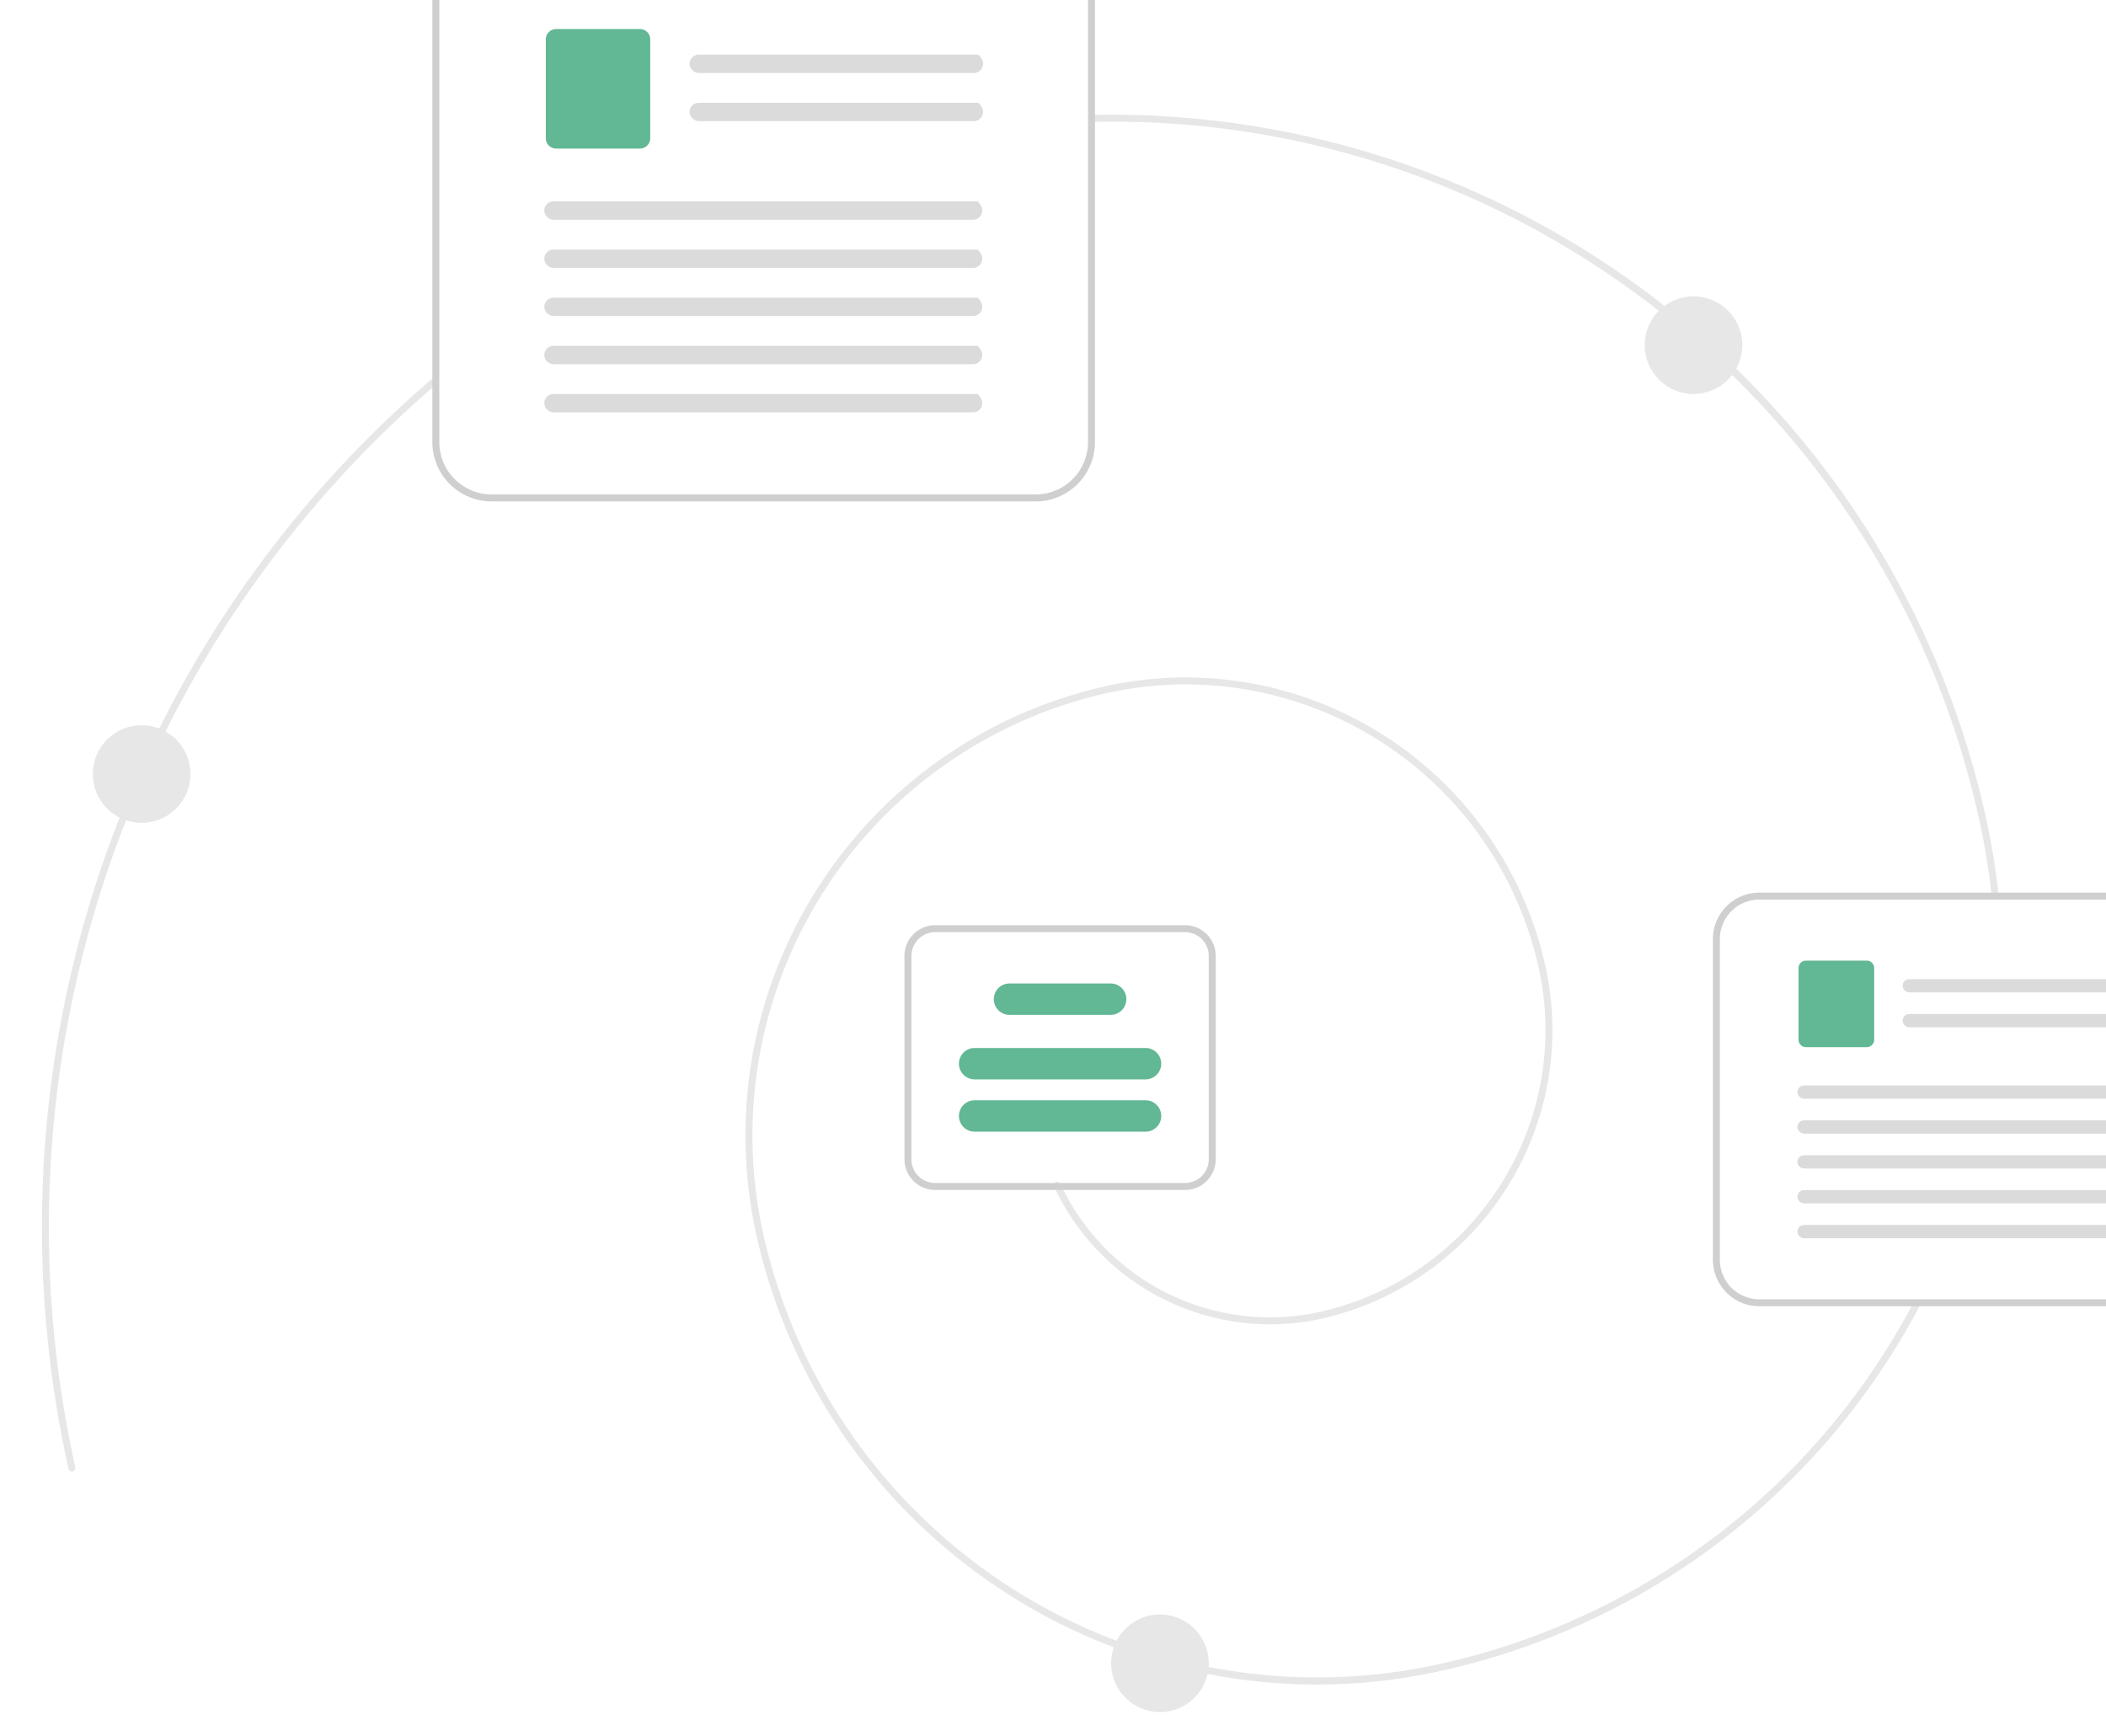 <svg xmlns="http://www.w3.org/2000/svg" xmlns:xlink="http://www.w3.org/1999/xlink" width="342" height="282" viewBox="0 0 342 282"><defs><clipPath id="a"><rect width="342" height="282" transform="translate(1024 146)" fill="#fff" stroke="#707070" stroke-width="1"/></clipPath></defs><g transform="translate(-1024 -146)" clip-path="url(#a)"><g transform="translate(902.845 136.255)" opacity="0.7"><path d="M702.813,500.313a93.382,93.382,0,0,1-91.005-73.1,74.774,74.774,0,0,1,56.8-89.055,59.864,59.864,0,0,1,71.379,45.525,48.059,48.059,0,0,1-36.506,57.238,38.715,38.715,0,0,1-43.3-21.476.566.566,0,0,1,1.029-.473,37.573,37.573,0,0,0,42.028,20.843,46.925,46.925,0,0,0,35.645-55.888,58.732,58.732,0,0,0-70.029-44.664,73.64,73.64,0,0,0-55.937,87.7A92.191,92.191,0,0,0,722.712,497a115.093,115.093,0,0,0,77.159-58.958.566.566,0,0,1,1,.527A116.224,116.224,0,0,1,722.957,498.1a93.231,93.231,0,0,1-20.145,2.21Z" transform="translate(-367.85 -216.975)" fill="#ddd"/><path d="M856.056,302.847a.567.567,0,0,1-.562-.506,117,117,0,0,0-2.087-12.737c-14.791-66.88-75.152-114.458-143.525-113.068a.566.566,0,0,1-.023-1.133A145.387,145.387,0,0,1,854.513,289.36a118.144,118.144,0,0,1,2.108,12.861.566.566,0,0,1-.5.623A.575.575,0,0,1,856.056,302.847Z" transform="translate(-410.9 -147)" fill="#ddd"/><path d="M413.205,428.361a.566.566,0,0,1-.552-.444A181.378,181.378,0,0,1,471.847,250.77a.566.566,0,1,1,.737.86,180.247,180.247,0,0,0-58.826,176.042.566.566,0,0,1-.554.689Z" transform="translate(-280.38 -179.637)" fill="#ddd"/><path d="M618.279,216.449H529.932a9.638,9.638,0,0,1-9.628-9.628V134.9a9.639,9.639,0,0,1,9.628-9.628h88.347a9.638,9.638,0,0,1,9.628,9.628v71.924a9.638,9.638,0,0,1-9.628,9.628ZM529.932,126.4a8.5,8.5,0,0,0-8.495,8.495v71.924a8.5,8.5,0,0,0,8.495,8.495h88.347a8.5,8.5,0,0,0,8.495-8.495V134.9a8.5,8.5,0,0,0-8.495-8.495Z" transform="translate(-328.936 -125.269)" fill="#bbb"/><path d="M640.223,161.126H595.636a1.547,1.547,0,0,1-1.572-1.41,1.49,1.49,0,0,1,1.488-1.57h45.387c1.5,1.314.584,2.979-.716,2.979Z" transform="translate(-360.922 -139.527)" fill="#ccc"/><path d="M640.223,174.935H595.636a1.547,1.547,0,0,1-1.572-1.41,1.49,1.49,0,0,1,1.488-1.57h45.387c1.5,1.314.584,2.979-.716,2.979Z" transform="translate(-360.922 -145.516)" fill="#ccc"/><path d="M568.117,170.217H554.51a1.677,1.677,0,0,1-1.676-1.676V152.483a1.678,1.678,0,0,1,1.676-1.676h13.608a1.678,1.678,0,0,1,1.676,1.676v16.058A1.677,1.677,0,0,1,568.117,170.217Z" transform="translate(-343.043 -136.344)" fill="#1f9968"/><path d="M622.028,203.211H553.98a1.547,1.547,0,0,1-1.572-1.41,1.49,1.49,0,0,1,1.488-1.57h68.849c1.5,1.314.584,2.979-.716,2.979Z" transform="translate(-342.857 -157.778)" fill="#ccc"/><path d="M622.028,217.025H553.98a1.547,1.547,0,0,1-1.572-1.41,1.49,1.49,0,0,1,1.488-1.57h68.849c1.5,1.314.584,2.979-.716,2.979Z" transform="translate(-342.857 -163.769)" fill="#ccc"/><path d="M622.028,230.83H553.98a1.547,1.547,0,0,1-1.572-1.41,1.49,1.49,0,0,1,1.488-1.57h68.849c1.5,1.314.584,2.979-.716,2.979Z" transform="translate(-342.857 -169.756)" fill="#ccc"/><path d="M622.028,244.643H553.98a1.547,1.547,0,0,1-1.572-1.41,1.49,1.49,0,0,1,1.488-1.57h68.849c1.5,1.314.584,2.979-.716,2.979Z" transform="translate(-342.857 -175.746)" fill="#ccc"/><path d="M622.028,258.45H553.98a1.547,1.547,0,0,1-1.572-1.41,1.49,1.49,0,0,1,1.488-1.57h68.849c1.5,1.314.584,2.979-.716,2.979Z" transform="translate(-342.857 -181.734)" fill="#ccc"/><path d="M959.022,465.637H895.029a7.549,7.549,0,0,1-7.54-7.54V406a7.549,7.549,0,0,1,7.54-7.54h64a7.549,7.549,0,0,1,7.54,7.54v52.1A7.549,7.549,0,0,1,959.022,465.637Zm-63.993-66.047A6.415,6.415,0,0,0,888.622,406v52.1a6.415,6.415,0,0,0,6.407,6.408h63.995a6.415,6.415,0,0,0,6.408-6.407V406a6.415,6.415,0,0,0-6.408-6.407Z" transform="translate(-488.174 -243.744)" fill="#bbb"/><path d="M975.355,425.431h-32.3a1.12,1.12,0,0,1-1.139-1.021A1.079,1.079,0,0,1,943,423.273h32.88c1.083.952.423,2.158-.519,2.158Z" transform="translate(-511.778 -254.505)" fill="#ccc"/><path d="M975.355,435.435h-32.3a1.12,1.12,0,0,1-1.139-1.021A1.079,1.079,0,0,1,943,433.277h32.877c1.083.952.423,2.158-.519,2.158Z" transform="translate(-511.778 -258.844)" fill="#ccc"/><path d="M923.124,432.017h-9.857a1.215,1.215,0,0,1-1.214-1.214V419.171a1.215,1.215,0,0,1,1.214-1.214h9.857a1.215,1.215,0,0,1,1.214,1.214V430.8a1.215,1.215,0,0,1-1.214,1.214Z" transform="translate(-498.827 -252.2)" fill="#1f9968"/><path d="M962.171,455.917H912.879a1.12,1.12,0,0,1-1.139-1.021,1.079,1.079,0,0,1,1.078-1.137H962.69c1.083.952.423,2.158-.519,2.158Z" transform="translate(-498.69 -267.726)" fill="#ccc"/><path d="M962.171,465.923H912.879a1.12,1.12,0,0,1-1.139-1.021,1.079,1.079,0,0,1,1.078-1.137H962.69c1.083.952.423,2.158-.519,2.158Z" transform="translate(-498.69 -272.066)" fill="#ccc"/><path d="M962.173,475.923h-49.29a1.12,1.12,0,0,1-1.139-1.021,1.079,1.079,0,0,1,1.077-1.137h49.872c1.083.952.423,2.158-.519,2.158Z" transform="translate(-498.692 -276.402)" fill="#ccc"/><path d="M962.171,485.928H912.879a1.12,1.12,0,0,1-1.139-1.021,1.079,1.079,0,0,1,1.078-1.137H962.69c1.083.952.423,2.158-.519,2.158Z" transform="translate(-498.69 -280.741)" fill="#ccc"/><path d="M962.173,495.929h-49.29a1.12,1.12,0,0,1-1.139-1.021,1.079,1.079,0,0,1,1.077-1.137h49.872c1.083.952.423,2.158-.519,2.158Z" transform="translate(-498.692 -285.078)" fill="#ccc"/><path d="M701.236,450.806H660.663a4.993,4.993,0,0,1-4.988-4.988v-33.03a4.993,4.993,0,0,1,4.988-4.988h40.573a4.993,4.993,0,0,1,4.988,4.988v33.03A4.993,4.993,0,0,1,701.236,450.806Zm-40.573-41.873a3.859,3.859,0,0,0-3.855,3.855v33.03a3.859,3.859,0,0,0,3.855,3.855h40.573a3.859,3.859,0,0,0,3.855-3.855v-33.03a3.859,3.859,0,0,0-3.855-3.855Z" transform="translate(-387.643 -247.795)" fill="#bbb"/><path d="M701.6,448.117h-27.75a2.548,2.548,0,0,1,0-5.1H701.6a2.548,2.548,0,0,1,0,5.1Z" transform="translate(-394.42 -263.069)" fill="#1f9968"/><path d="M700.276,429.617H683.852a2.548,2.548,0,0,1,0-5.1h16.423a2.548,2.548,0,1,1,0,5.1Z" transform="translate(-398.757 -255.046)" fill="#1f9968"/><path d="M701.6,463.117h-27.75a2.548,2.548,0,0,1,0-5.1H701.6a2.548,2.548,0,0,1,0,5.1Z" transform="translate(-394.42 -269.574)" fill="#1f9968"/><circle cx="7.929" cy="7.929" r="7.929" transform="translate(136.223 127.531)" fill="#ddd"/><circle cx="7.929" cy="7.929" r="7.929" transform="translate(388.239 57.873)" fill="#ddd"/><circle cx="7.929" cy="7.929" r="7.929" transform="translate(301.591 271.944)" fill="#ddd"/></g></g></svg>